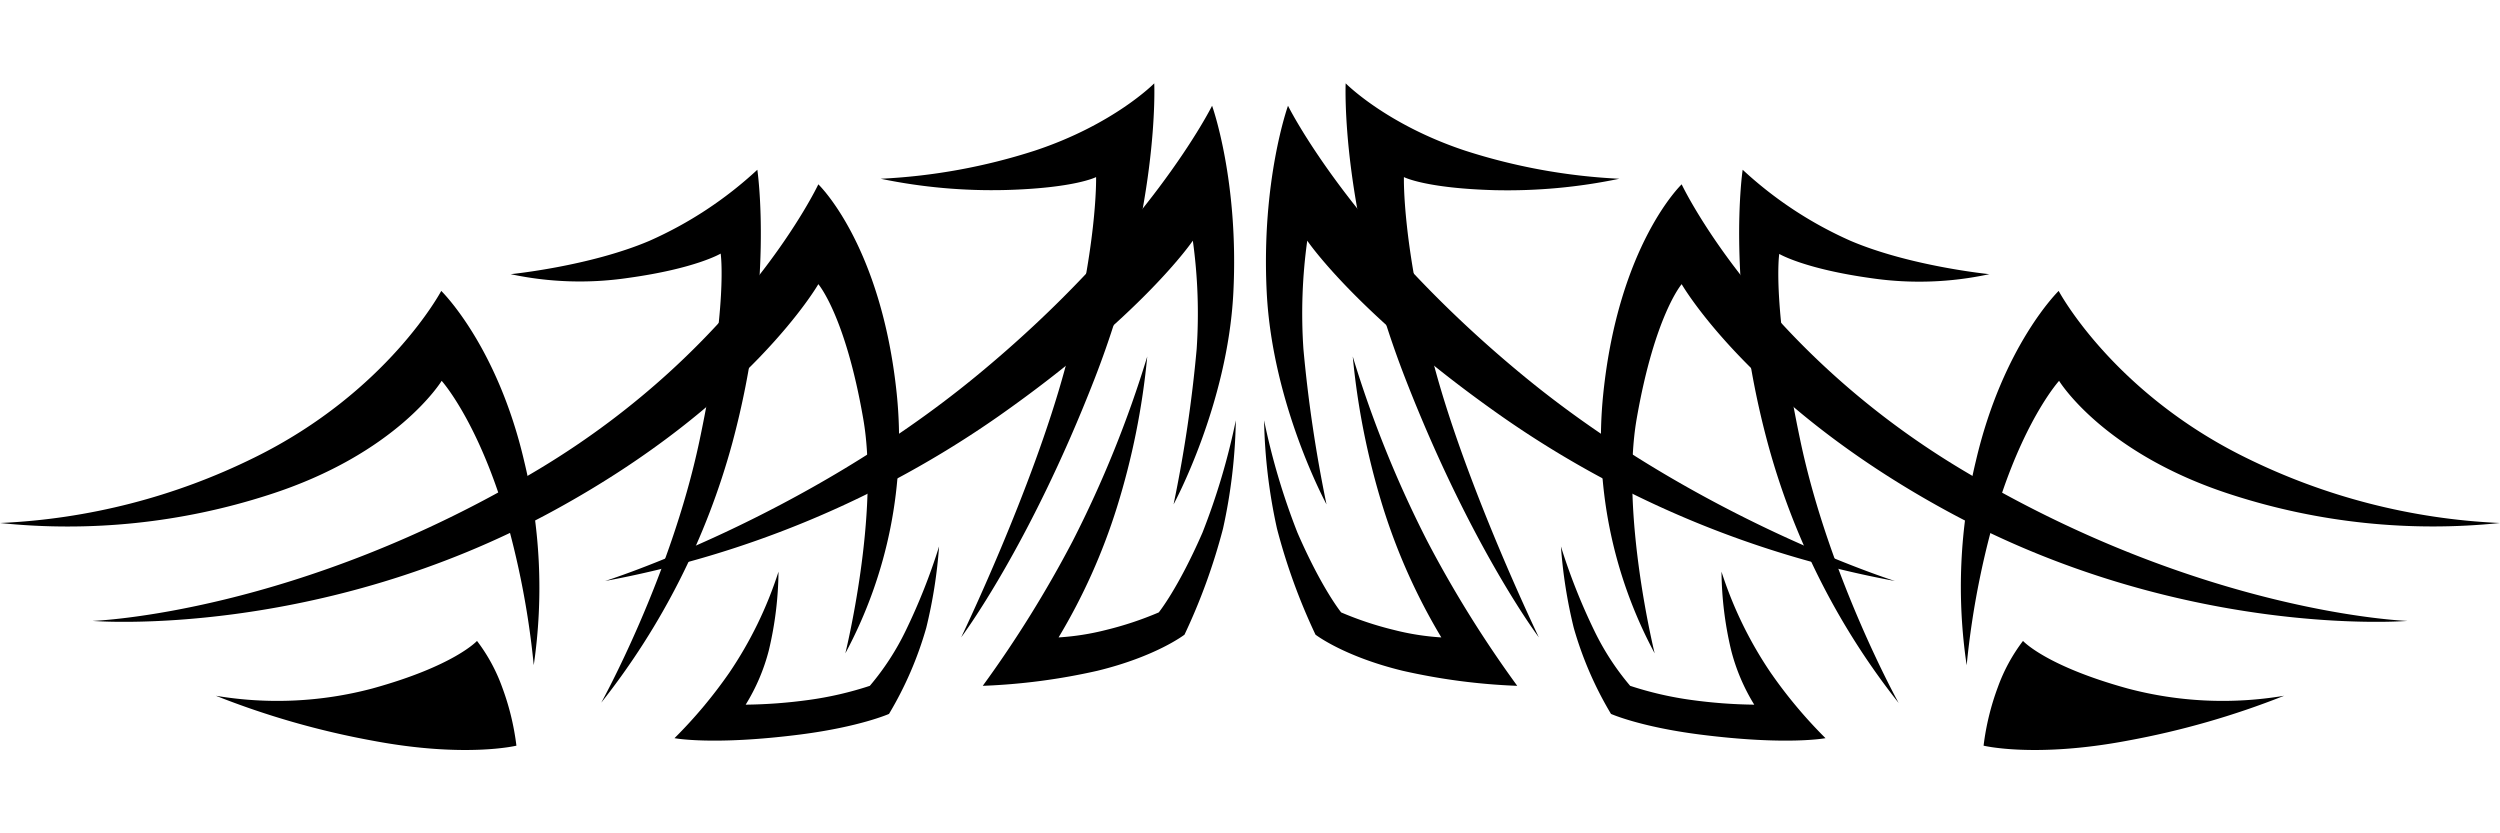 <svg id="Layer_1" data-name="Layer 1" xmlns="http://www.w3.org/2000/svg" viewBox="0 0 300 100"><path d="M0,62.76a76.52,76.52,0,0,0,30.52-7.85c16-7.87,22.43-20,22.43-20s6.71,6.51,9.95,20.43a64.1,64.1,0,0,1,1.15,24.48A101,101,0,0,0,59.89,59.4C56.65,49.74,53,45.7,53,45.7s-5.32,8.76-20.81,13.7A78.44,78.44,0,0,1,0,62.76Z"/><path d="M11.1,74.51s24.63-.82,53.65-18.26C89,41.66,98.2,22.12,98.2,22.12s7.55,7.19,9.41,25.15a54.13,54.13,0,0,1-6.17,31.13s4.14-16.73,2.15-28.14C101.44,37.84,98.2,34.1,98.2,34.1S90,48.39,66.6,61.19C38.22,76.74,11.1,74.51,11.1,74.51Z"/><path d="M72.61,69.72S96.2,62.31,117,45.25s28.45-32.56,28.45-32.56,3.24,9,2.55,22.46-7.17,25.37-7.17,25.37a164.27,164.27,0,0,0,2.77-18.64,63.56,63.56,0,0,0-.46-13s-6,8.92-23.36,21.1A120.74,120.74,0,0,1,72.61,69.72Z"/><path d="M105.68,21.45a71.34,71.34,0,0,0,18.49-3.37c9.49-3.14,14.34-8.08,14.34-8.08s.7,15.27-7.17,35.48-16,31-16,31,8.55-17.74,12.48-32.33,3.71-22.9,3.71-22.9S129,22.57,120.71,22.8A65.65,65.65,0,0,1,105.68,21.45Z"/><path d="M61.28,32.9s9.46-.94,16.65-4a47,47,0,0,0,12.95-8.53s2.08,13.92-3,32.78A87,87,0,0,1,72.15,84.32s8.32-15,11.79-31.44,2.54-22.45,2.54-22.45-3,1.8-11.1,2.92A39.71,39.71,0,0,1,61.28,32.9Z"/><path d="M137.67,42.78a134.89,134.89,0,0,1-8.95,22.15A139,139,0,0,1,117.93,82.3a74.84,74.84,0,0,0,13.73-1.8c7.09-1.72,10.48-4.34,10.48-4.34a72.38,72.38,0,0,0,4.62-12.72,65.14,65.14,0,0,0,1.54-13,81.73,81.73,0,0,1-4,13.47c-2.94,6.74-5.25,9.58-5.25,9.58a40.33,40.33,0,0,1-6.31,2.1,30.66,30.66,0,0,1-5.71.9,72,72,0,0,0,7-15.61A89,89,0,0,0,137.67,42.78Z"/><path d="M93.42,68.6a47.39,47.39,0,0,1-5.9,12.12,56.5,56.5,0,0,1-6.58,7.86s4.62.9,15.1-.44c7.15-.92,10.64-2.47,10.64-2.47a43.05,43.05,0,0,0,4.47-10.33,58.54,58.54,0,0,0,1.54-9.77,72.75,72.75,0,0,1-4,10.1,31.16,31.16,0,0,1-4.31,6.63A41.41,41.41,0,0,1,97,84a59.93,59.93,0,0,1-7.52.56A23.46,23.46,0,0,0,92.27,78,42.29,42.29,0,0,0,93.42,68.6Z"/><path d="M25.9,83.49a99.39,99.39,0,0,0,18.81,5.39c11.1,2.1,17.26.6,17.26.6a30.77,30.77,0,0,0-1.73-7.07,20.72,20.72,0,0,0-3-5.5s-2.71,3-12.6,5.72A44.41,44.41,0,0,1,25.9,83.49Z"/><path d="M300,62.76a76.52,76.52,0,0,1-30.52-7.85c-16-7.87-22.44-20-22.44-20s-6.7,6.51-9.94,20.43A64.1,64.1,0,0,0,236,79.83a101,101,0,0,1,4.16-20.43c3.24-9.66,6.93-13.7,6.93-13.7s5.32,8.76,20.82,13.7A78.44,78.44,0,0,0,300,62.76Z"/><path d="M288.9,74.51s-24.63-.82-53.65-18.26C211,41.66,201.8,22.12,201.8,22.12s-7.56,7.19-9.41,25.15a54.13,54.13,0,0,0,6.17,31.13s-4.14-16.73-2.16-28.14c2.16-12.42,5.4-16.16,5.4-16.16S210,48.39,233.4,61.19C261.78,76.74,288.9,74.51,288.9,74.51Z"/><path d="M227.39,69.72S203.8,62.31,183,45.25s-28.44-32.56-28.44-32.56-3.24,9-2.55,22.46,7.17,25.37,7.17,25.37a166.77,166.77,0,0,1-2.77-18.64,63.56,63.56,0,0,1,.46-13s6,8.92,23.36,21.1A120.74,120.74,0,0,0,227.39,69.72Z"/><path d="M194.32,21.45a71.45,71.45,0,0,1-18.5-3.37C166.34,14.94,161.48,10,161.48,10s-.69,15.27,7.18,35.48,16,31,16,31-8.55-17.74-12.49-32.33-3.7-22.9-3.7-22.9,2.55,1.34,10.87,1.57A65.65,65.65,0,0,0,194.32,21.45Z"/><path d="M238.72,32.9s-9.46-.94-16.65-4a47,47,0,0,1-12.95-8.53s-2.08,13.92,3,32.78a86.78,86.78,0,0,0,15.72,31.21s-8.32-15-11.79-31.44-2.54-22.45-2.54-22.45,3,1.8,11.1,2.92A39.71,39.71,0,0,0,238.72,32.9Z"/><path d="M162.33,42.78a134.34,134.34,0,0,0,8.94,22.15,138.22,138.22,0,0,0,10.8,17.37,74.68,74.68,0,0,1-13.72-1.8c-7.1-1.72-10.49-4.34-10.49-4.34a72.38,72.38,0,0,1-4.62-12.72,65.5,65.5,0,0,1-1.55-13,82.22,82.22,0,0,0,4,13.47c2.93,6.74,5.25,9.58,5.25,9.58a40.25,40.25,0,0,0,6.32,2.1,30.5,30.5,0,0,0,5.7.9,72.31,72.31,0,0,1-7-15.61A89.35,89.35,0,0,1,162.33,42.78Z"/><path d="M206.58,68.6a47.39,47.39,0,0,0,5.9,12.12,56.5,56.5,0,0,0,6.58,7.86s-4.62.9-15.1-.44c-7.16-.92-10.64-2.47-10.64-2.47a43.05,43.05,0,0,1-4.47-10.33,58.54,58.54,0,0,1-1.54-9.77,72.75,72.75,0,0,0,4,10.1,31.16,31.16,0,0,0,4.31,6.63A41.41,41.41,0,0,0,203,84a59.83,59.83,0,0,0,7.51.56A23.46,23.46,0,0,1,207.73,78,42.29,42.29,0,0,1,206.58,68.6Z"/><path d="M274.1,83.49a99.42,99.42,0,0,1-18.8,5.39c-11.11,2.1-17.27.6-17.27.6a30.77,30.77,0,0,1,1.73-7.07,20.72,20.72,0,0,1,3-5.5s2.71,3,12.6,5.72A44.41,44.41,0,0,0,274.1,83.49Z"/></svg>
